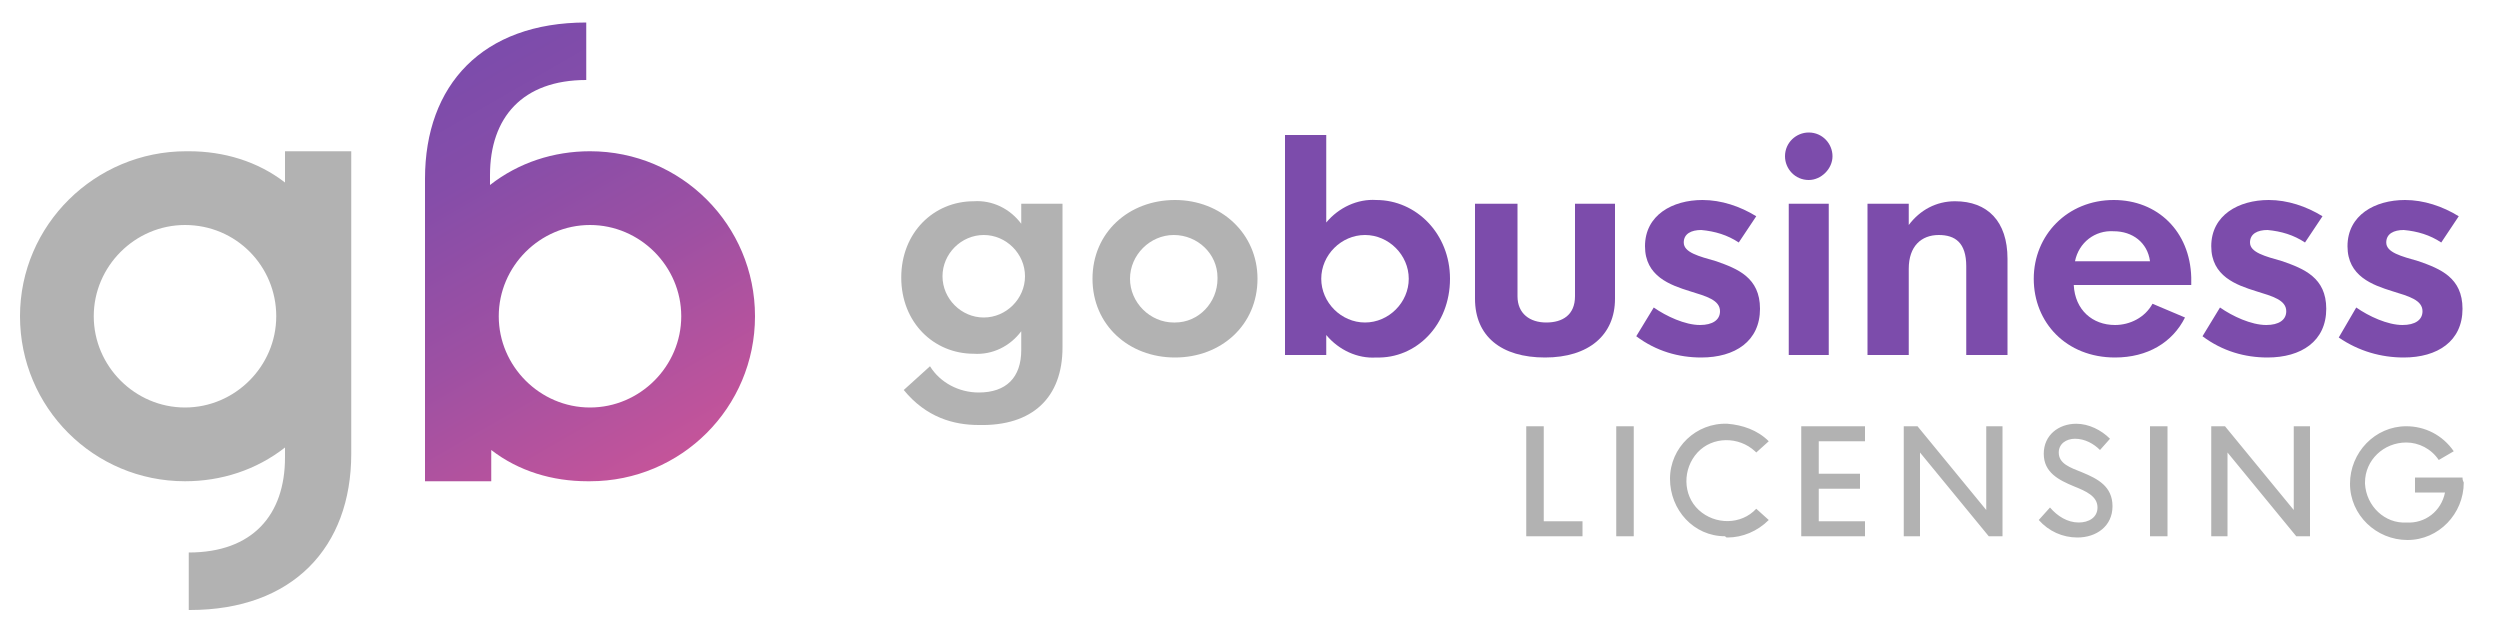 <?xml version="1.0" encoding="utf-8"?>
<!-- Generator: Adobe Illustrator 23.0.6, SVG Export Plug-In . SVG Version: 6.00 Build 0)  -->
<svg version="1.1" id="Layer_1" xmlns="http://www.w3.org/2000/svg" xmlns:xlink="http://www.w3.org/1999/xlink" x="0px" y="0px"
	 width="200px" height="50px" viewBox="0 0 200 50" style="enable-background:new 0 0 200 50;" xml:space="preserve">
<style type="text/css">
	.st0{fill:url(#SVGID_1_);}
	.st1{fill:#B2B2B2;}
	.st2{fill:#7C4CAB;}
</style>
<title>GoBizlogo_web_200x50px</title>
<linearGradient id="SVGID_1_" gradientUnits="userSpaceOnUse" x1="33.764" y1="44.123" x2="51.708" y2="13.04" gradientTransform="matrix(1 0 0 -1 0 51)">
	<stop  offset="0" style="stop-color:#7C4CAB"/>
	<stop  offset="0.22" style="stop-color:#854DA9"/>
	<stop  offset="0.57" style="stop-color:#9D50A3"/>
	<stop  offset="1" style="stop-color:#C4549A"/>
</linearGradient>
<path class="st0" d="M39.9,25.3c0-4,3.3-7.3,7.3-7.3s7.3,3.3,7.3,7.3s-3.3,7.3-7.3,7.3l0,0C43.2,32.6,39.9,29.3,39.9,25.3
	C39.9,25.3,39.9,25.3,39.9,25.3 M46.9,1.8c-8.3,0-12.9,5-12.9,12.5v24.2h5.3V36c2.2,1.7,4.9,2.5,7.7,2.5h0.1h0.1
	c7.3,0,13.2-5.9,13.2-13.2c0-7.3-5.9-13.2-13.2-13.2c-2.9,0-5.7,0.9-8,2.7V14c0-4.6,2.6-7.6,7.7-7.6L46.9,1.8L46.9,1.8z"/>
<path class="st1" d="M22.1,25.3c0,4-3.3,7.3-7.3,7.3s-7.3-3.3-7.3-7.3c0-4,3.3-7.3,7.3-7.3c0,0,0,0,0,0C18.9,18,22.1,21.3,22.1,25.3
	 M28.1,36.3V12.1h-5.3v2.5c-2.2-1.7-4.9-2.5-7.7-2.5H15h-0.1C7.6,12.1,1.6,18,1.6,25.3s5.9,13.2,13.2,13.2c2.9,0,5.7-0.9,8-2.7v0.8
	c0,4.6-2.6,7.6-7.7,7.6v4.6h0.1C23.4,48.8,28.1,43.8,28.1,36.3"/>
<path class="st1" d="M82,22.1c0,1.8-1.5,3.3-3.3,3.3s-3.3-1.5-3.3-3.3c0-1.8,1.5-3.3,3.3-3.3S82,20.3,82,22.1 M85,27.8V16.3h-3.3
	v1.6c-0.9-1.2-2.3-1.9-3.8-1.8c-3.2,0-5.8,2.5-5.8,6.1s2.6,6.1,5.8,6.1c1.5,0.1,2.9-0.6,3.8-1.8v1.5c0,2.2-1.2,3.4-3.4,3.4
	c-1.6,0-3.1-0.8-3.9-2.1l-2.1,1.9c1.8,2.2,4,2.8,6,2.8C82.6,34.1,85,31.8,85,27.8"/>
<path class="st1" d="M97.4,22.3c0,1.9-1.5,3.5-3.4,3.5c0,0-0.1,0-0.1,0c-1.9,0-3.5-1.6-3.5-3.5s1.6-3.5,3.5-3.5
	c1.9,0,3.5,1.5,3.5,3.4C97.4,22.3,97.4,22.3,97.4,22.3 M100.6,22.3c0-3.6-2.9-6.3-6.6-6.3c-3.7,0-6.6,2.6-6.6,6.3s2.9,6.3,6.6,6.3
	S100.6,26,100.6,22.3"/>
<path class="st2" d="M112.7,22.3c0,1.9-1.6,3.5-3.5,3.5c-1.9,0-3.5-1.6-3.5-3.5s1.6-3.5,3.5-3.5C111.1,18.8,112.7,20.4,112.7,22.3
	 M116,22.3c0-3.6-2.7-6.3-5.9-6.3c-1.5-0.1-3,0.6-4,1.8v-7h-3.3v17.6h3.3v-1.6c1,1.2,2.5,1.9,4,1.8C113.3,28.7,116,26,116,22.3"/>
<path class="st2" d="M123.6,28.6c3.5,0,5.6-1.8,5.6-4.7v-7.6H126v7.4c0,1.5-1,2.1-2.3,2.1c-1.3,0-2.3-0.7-2.3-2.1v-7.4H118v7.6
	C118,26.9,120.1,28.6,123.6,28.6"/>
<path class="st2" d="M136.1,28.6c2.7,0,4.7-1.3,4.7-3.9c0-2.5-1.8-3.2-3.5-3.8c-1.4-0.4-2.6-0.7-2.6-1.5c0-0.7,0.6-1,1.4-1
	c1.1,0.1,2.1,0.4,3,1l1.4-2.1c-1.3-0.8-2.8-1.3-4.3-1.3c-2.4,0-4.6,1.2-4.6,3.7c0,2.4,2,3.1,3.6,3.6c1.3,0.4,2.4,0.7,2.4,1.6
	c0,0.7-0.6,1.1-1.6,1.1c-1.2,0-2.7-0.7-3.7-1.4l-1.4,2.3C132.5,28.1,134.3,28.6,136.1,28.6"/>
<path class="st2" d="M146.3,16.3h-3.2v12.1h3.2V16.3z M146.6,12.5c0-1-0.8-1.9-1.9-1.9c-1,0-1.9,0.8-1.9,1.9c0,1,0.8,1.9,1.9,1.9
	C145.7,14.4,146.6,13.5,146.6,12.5C146.6,12.5,146.6,12.5,146.6,12.5"/>
<path class="st2" d="M156.4,16.1c-1.5,0-2.8,0.7-3.7,1.9v-1.7h-3.3v12.1h3.3v-6.9c0-1.8,1-2.7,2.4-2.7c1.3,0,2.2,0.6,2.2,2.5v7.1
	h3.3v-7.7C160.6,17.7,159,16.1,156.4,16.1"/>
<path class="st2" d="M172,20.9H166c0.3-1.5,1.6-2.5,3.1-2.4C170.6,18.5,171.8,19.4,172,20.9 M175.3,22.2c-0.1-3.7-2.7-6.2-6.2-6.2
	c-3.7,0-6.4,2.8-6.4,6.3s2.6,6.3,6.5,6.3c2.6,0,4.6-1.2,5.6-3.2l-2.6-1.1c-0.6,1.1-1.8,1.7-3,1.7c-1.8,0-3.2-1.2-3.3-3.2h9.4
	L175.3,22.2z"/>
<path class="st2" d="M181.4,28.6c2.7,0,4.7-1.3,4.7-3.9c0-2.5-1.8-3.2-3.5-3.8c-1.4-0.4-2.6-0.7-2.6-1.5c0-0.7,0.6-1,1.4-1
	c1.1,0.1,2.1,0.4,3,1l1.4-2.1c-1.3-0.8-2.8-1.3-4.3-1.3c-2.4,0-4.6,1.2-4.6,3.7c0,2.4,2,3.1,3.6,3.6c1.3,0.4,2.4,0.7,2.4,1.6
	c0,0.7-0.6,1.1-1.6,1.1c-1.2,0-2.7-0.7-3.7-1.4l-1.4,2.3C177.8,28.1,179.6,28.6,181.4,28.6"/>
<path class="st2" d="M192.3,28.6c2.7,0,4.7-1.3,4.7-3.9c0-2.5-1.8-3.2-3.5-3.8c-1.4-0.4-2.6-0.7-2.6-1.5c0-0.7,0.6-1,1.4-1
	c1.1,0.1,2.1,0.4,3,1l1.4-2.1c-1.3-0.8-2.8-1.3-4.3-1.3c-2.4,0-4.6,1.2-4.6,3.7c0,2.4,2,3.1,3.6,3.6c1.3,0.4,2.4,0.7,2.4,1.6
	c0,0.7-0.6,1.1-1.6,1.1c-1.2,0-2.7-0.7-3.7-1.4l-1.4,2.4C188.7,28.1,190.5,28.6,192.3,28.6"/>
<path class="st1" d="M197,38.2h-3.8v1.2h2.4c-0.3,1.5-1.6,2.5-3.1,2.4c-1.7,0.1-3.2-1.3-3.3-3.1c0,0,0-0.1,0-0.1
	c0-1.8,1.5-3.2,3.3-3.2c1,0,2,0.5,2.6,1.4l1.2-0.7c-0.9-1.3-2.3-2-3.8-2c-2.5,0-4.5,2.1-4.5,4.6c0,2.5,2.1,4.5,4.6,4.5
	c2.5,0,4.5-2.1,4.5-4.6C197,38.4,197,38.3,197,38.2 M183.5,34.1v6.7l-5.5-6.7h-1.1v8.8h1.3v-6.7l5.5,6.7h1.1v-8.8H183.5z M172,42.9
	h1.4v-8.8H172V42.9z M166.2,43c1.5,0,2.8-0.9,2.8-2.5c0-1.6-1.2-2.2-2.4-2.7c-1-0.4-1.9-0.7-1.9-1.6c0-0.7,0.6-1.1,1.3-1.1
	c0.8,0,1.5,0.4,2,0.9l0.8-0.9c-0.7-0.7-1.7-1.2-2.7-1.2c-1.4,0-2.6,0.9-2.6,2.4c0,1.5,1.2,2.1,2.4,2.6c1,0.4,1.9,0.8,1.9,1.7
	c0,0.8-0.7,1.2-1.5,1.2c-0.9,0-1.7-0.5-2.3-1.2l-0.9,1C163.9,42.5,165,43,166.2,43 M158.9,34.1v6.7l-5.5-6.7h-1.1v8.8h1.3v-6.7
	l5.5,6.7h1.1v-8.8L158.9,34.1z M149.2,35.3v-1.2h-5.1v8.8h5.1v-1.2h-3.7v-2.6h3.3v-1.2h-3.3v-2.6H149.2z M138.2,43
	c1.2,0,2.4-0.5,3.3-1.4l-1-0.9c-1.2,1.3-3.3,1.3-4.6,0.1c-1.3-1.2-1.3-3.3-0.1-4.6s3.3-1.3,4.6-0.1c0,0,0,0,0.1,0.1l1-0.9
	c-0.9-0.9-2.1-1.3-3.3-1.4c-2.5-0.1-4.6,1.9-4.6,4.4s1.9,4.6,4.4,4.6C138.1,43,138.1,43,138.2,43 M129.3,42.9h1.4v-8.8h-1.4V42.9z
	 M123.5,41.7v-7.6h-1.4v8.8h4.5v-1.2H123.5z"/>
</svg>
